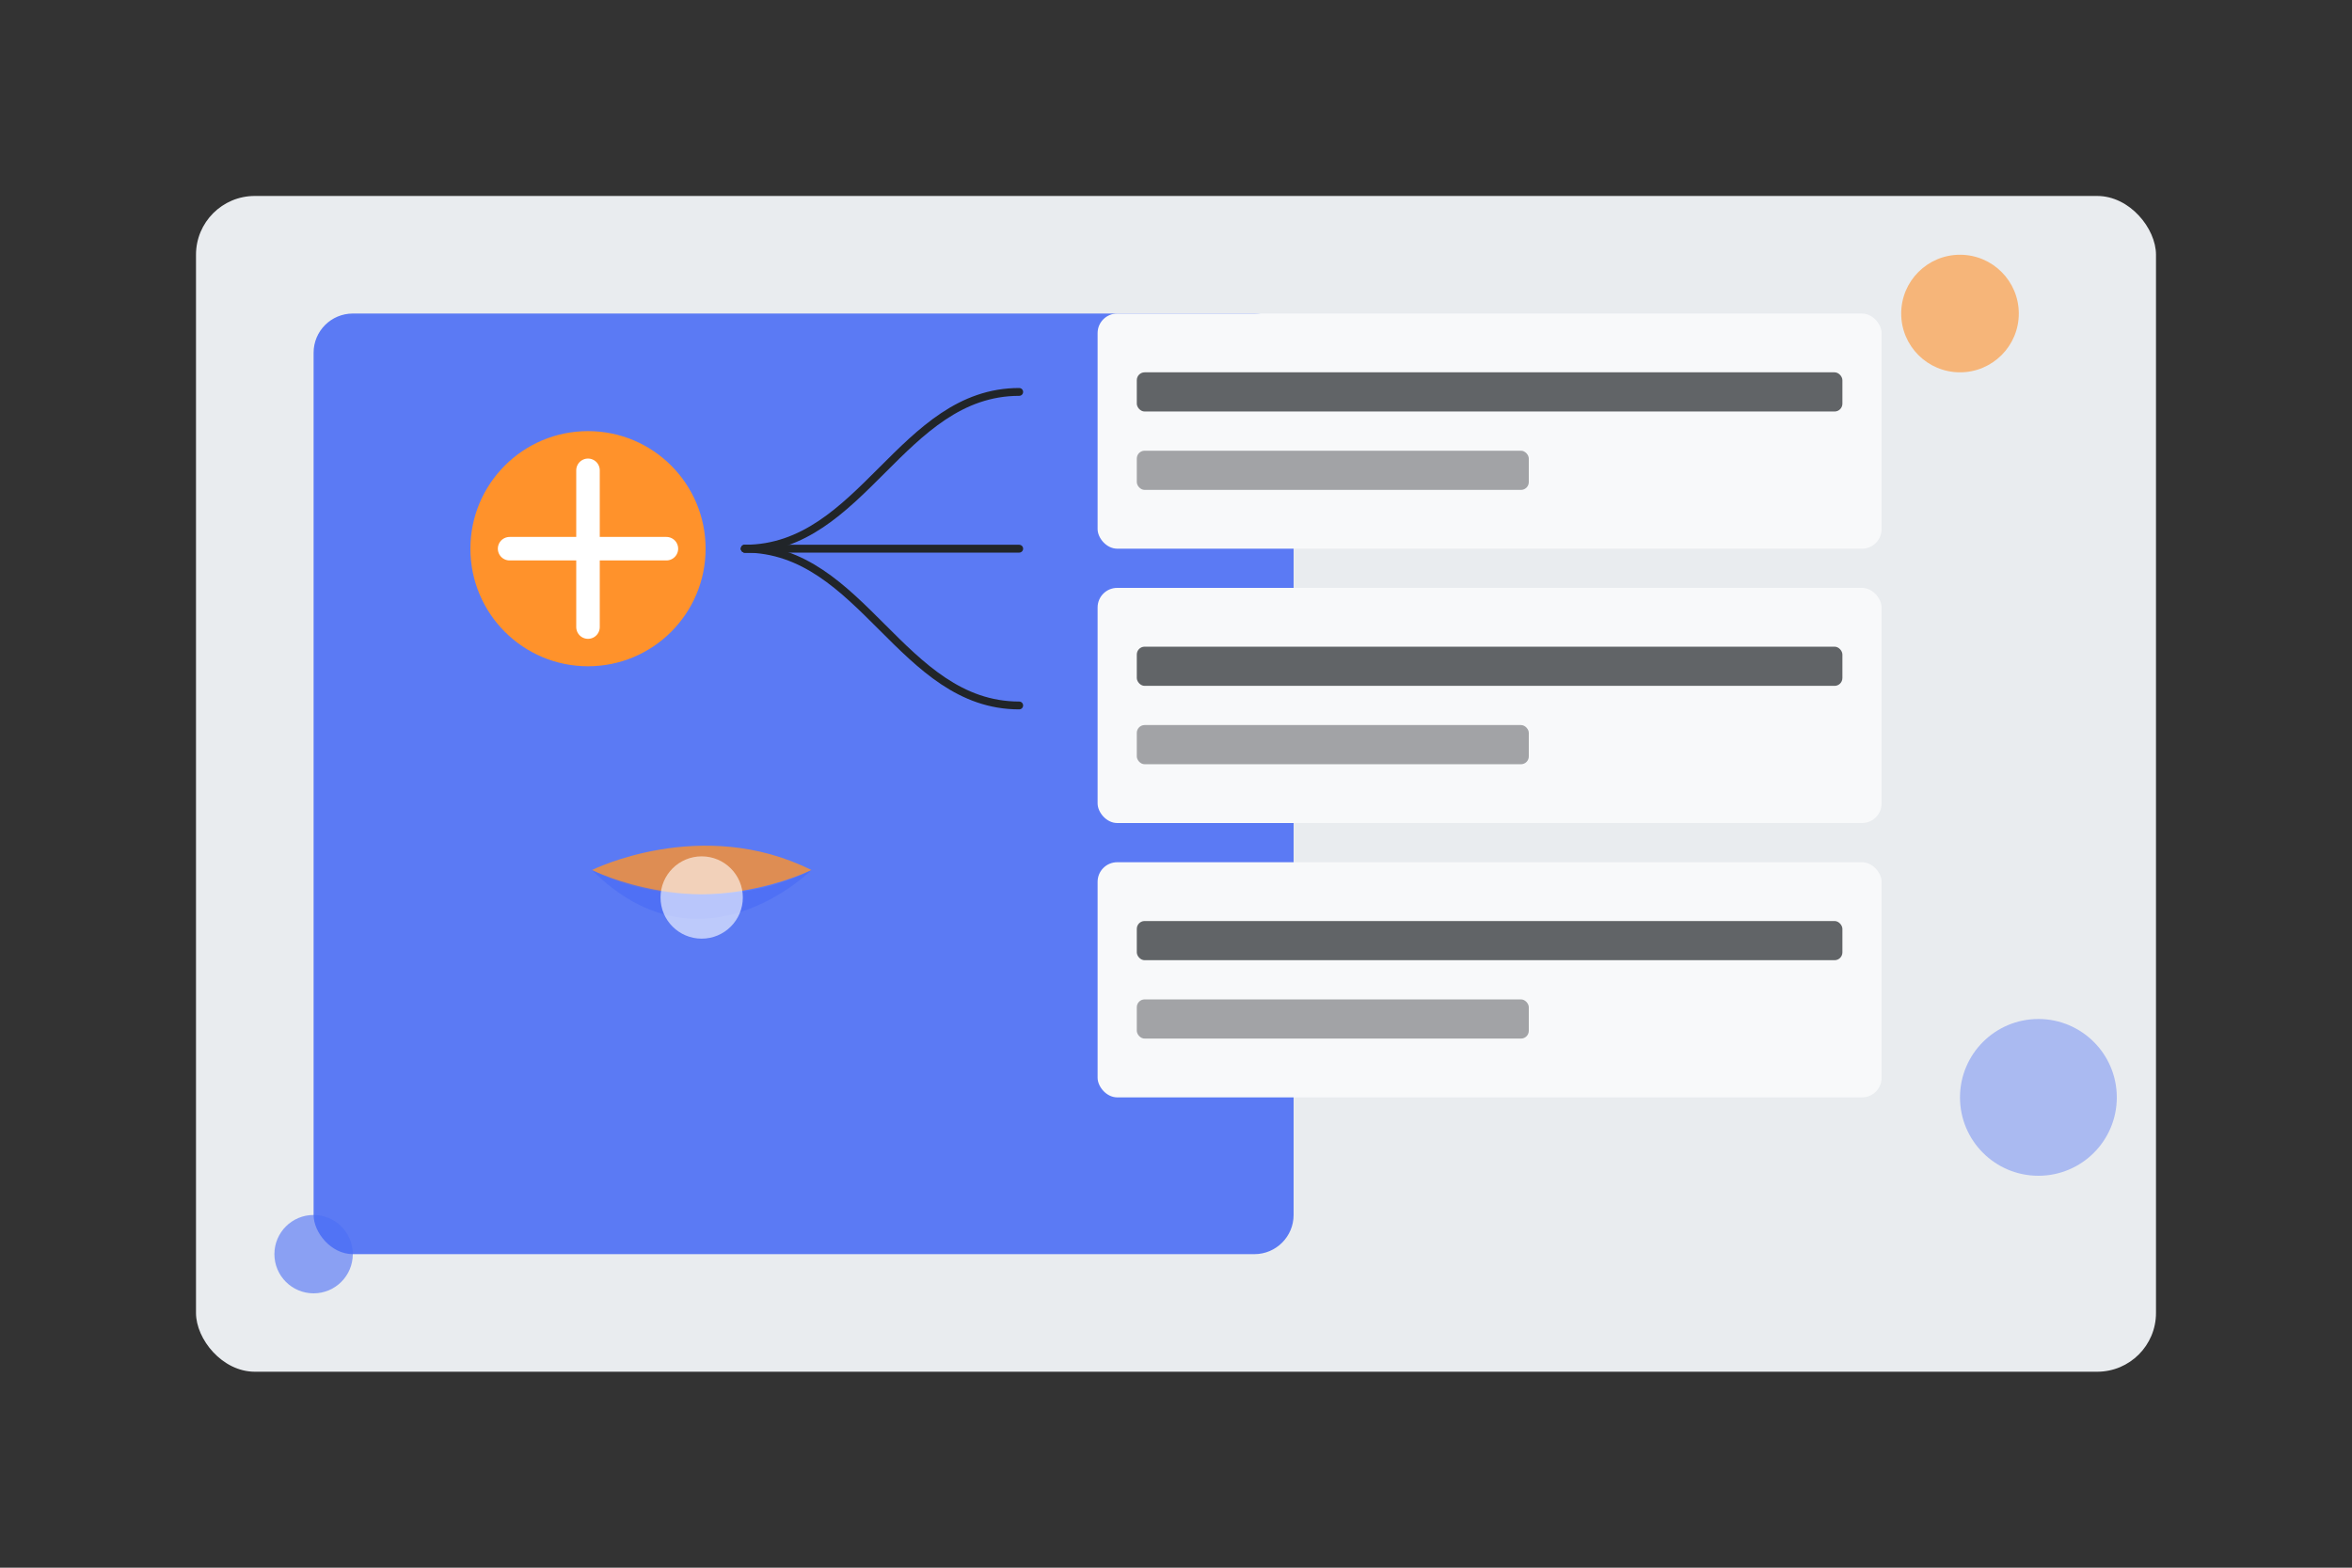 <!-- Guardar como /images/hero-image.svg -->
<svg xmlns="http://www.w3.org/2000/svg" width="600" height="400" viewBox="0 0 600 400">
  <rect x="0" y="0" width="600" height="400" fill="#333333" stroke="none"/>
  <style>
    .st0{fill:#4C6EF5;}
    .st1{fill:#FF922B;}
    .st2{fill:#F8F9FA;}
    .st3{fill:#E9ECEF;}
    .st4{fill:#212529;}
    .st5{font-family:'Arial';}
    .st6{font-size:12px;}
    .st7{fill:none;stroke:#212529;stroke-width:2;stroke-linecap:round;stroke-linejoin:round;}
  </style>
  
  <!-- Background elements -->
  <rect x="50" y="50" width="500" height="300" rx="15" class="st3"/>
  
  <!-- IA generating course illustration -->
  <rect x="80" y="80" width="250" height="240" rx="10" class="st0" opacity="0.9"/>
  <circle cx="150" cy="140" r="30" class="st1"/>
  <path d="M150 120 L150 160 M130 140 L170 140" stroke="white" stroke-width="6" stroke-linecap="round"/>
  
  <!-- Arrows flowing -->
  <path d="M190 140 C220 140, 230 100, 260 100" class="st7"/>
  <path d="M190 140 C220 140, 230 140, 260 140" class="st7"/>
  <path d="M190 140 C220 140, 230 180, 260 180" class="st7"/>
  
  <!-- Course modules -->
  <rect x="280" y="80" width="200" height="60" rx="5" class="st2"/>
  <rect x="280" y="150" width="200" height="60" rx="5" class="st2"/>
  <rect x="280" y="220" width="200" height="60" rx="5" class="st2"/>
  
  <!-- Module content -->
  <rect x="290" y="95" width="180" height="10" rx="2" class="st4" opacity="0.7"/>
  <rect x="290" y="115" width="100" height="10" rx="2" class="st4" opacity="0.4"/>
  
  <rect x="290" y="165" width="180" height="10" rx="2" class="st4" opacity="0.7"/>
  <rect x="290" y="185" width="100" height="10" rx="2" class="st4" opacity="0.4"/>
  
  <rect x="290" y="235" width="180" height="10" rx="2" class="st4" opacity="0.7"/>
  <rect x="290" y="255" width="100" height="10" rx="2" class="st4" opacity="0.4"/>
  
  <!-- Decorative elements -->
  <circle cx="500" cy="80" r="15" class="st1" opacity="0.6"/>
  <circle cx="80" cy="320" r="10" class="st0" opacity="0.6"/>
  <circle cx="520" cy="280" r="20" class="st0" opacity="0.4"/>
  
  <!-- AI brain visualization -->
  <g transform="translate(130, 180) scale(0.7)">
    <path d="M30,60 C30,60 70,40 110,60 C110,60 70,80 30,60 Z" class="st1" opacity="0.8"/>
    <path d="M30,60 C30,60 70,80 110,60 C110,60 70,100 30,60 Z" class="st0" opacity="0.8"/>
    <circle cx="70" cy="70" r="15" fill="white" opacity="0.6"/>
  </g>
</svg>